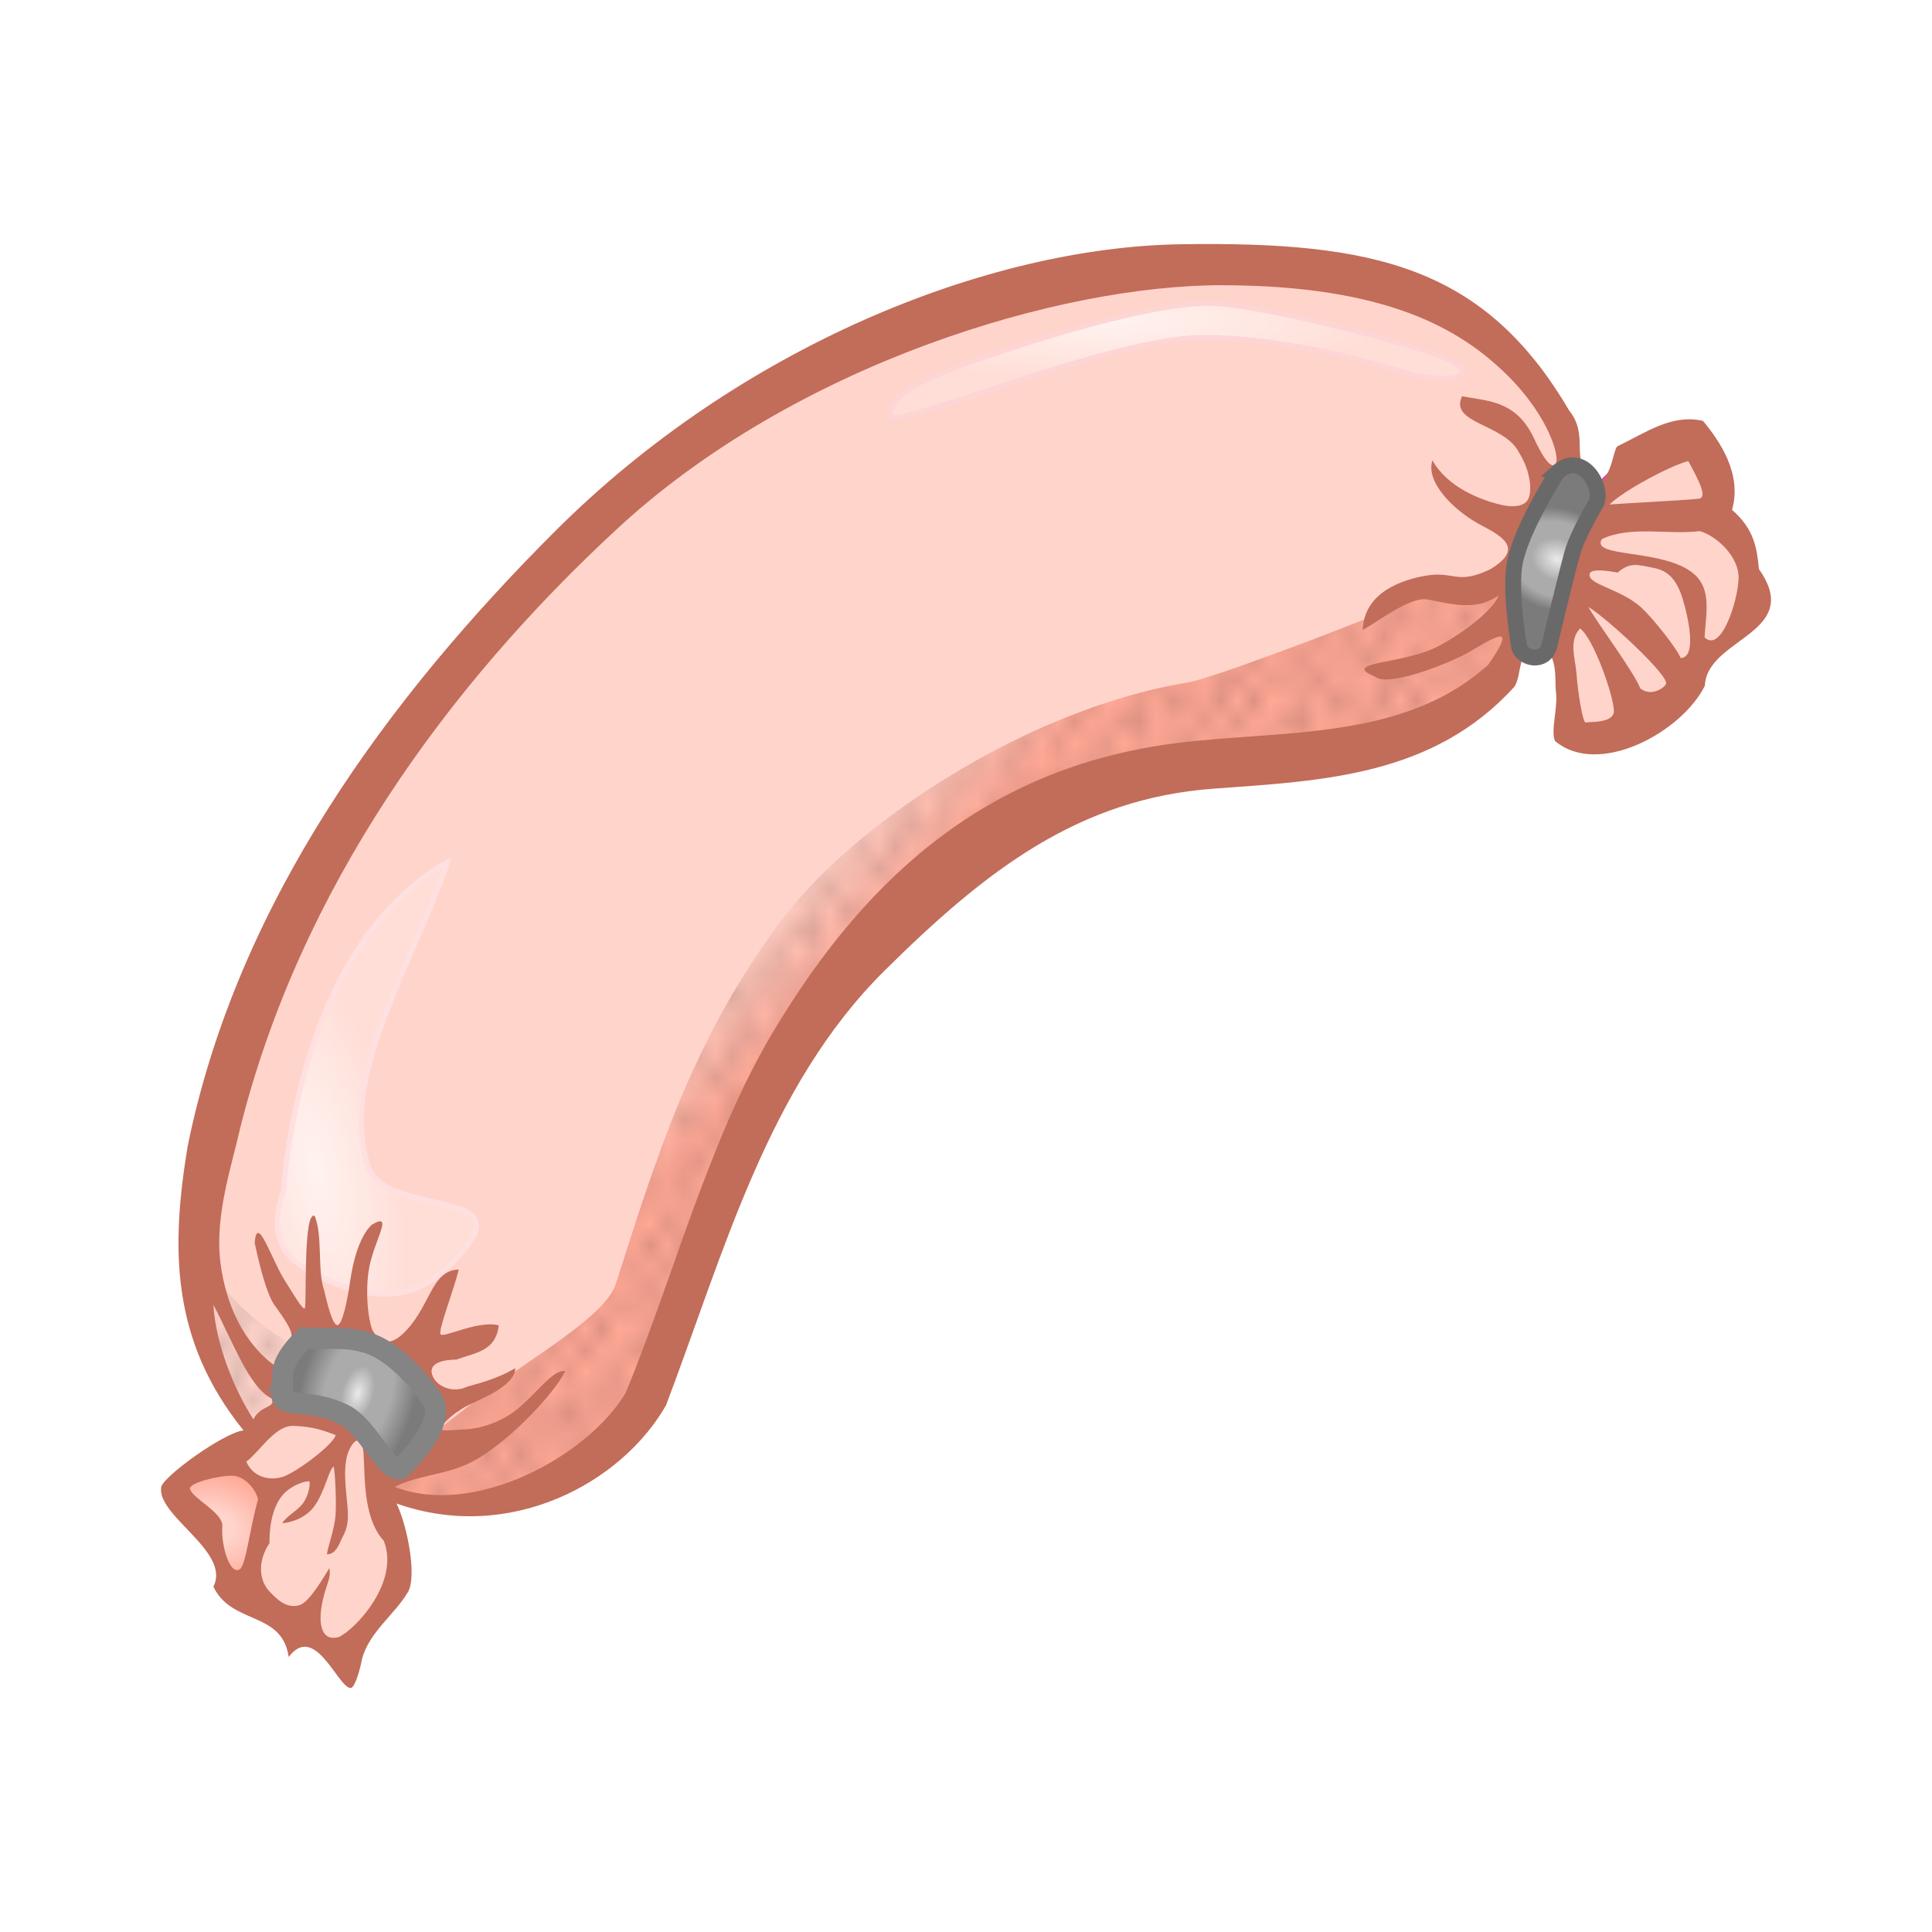 <svg:svg xmlns:dc="http://purl.org/dc/elements/1.1/" xmlns:ns1="http://sodipodi.sourceforge.net/DTD/sodipodi-0.dtd" xmlns:ns2="http://www.inkscape.org/namespaces/inkscape" xmlns:ns3="http://www.w3.org/1999/xlink" xmlns:ns5="http://creativecommons.org/ns#" xmlns:rdf="http://www.w3.org/1999/02/22-rdf-syntax-ns#" xmlns:svg="http://www.w3.org/2000/svg" height="129.425" id="svg2" version="1.1" viewBox="-7.242 -12.804 129.425 129.425" width="129.425" ns1:docname="Wurst.svg" ns2:version="0.91 r13725">
  <svg:title id="title4136">sausage - coloured</svg:title>
  <svg:defs id="defs4">
    <svg:linearGradient id="linearGradient6452" ns2:collect="always">
      <svg:stop id="stop6454" offset="0" style="stop-color:#ffffff;stop-opacity:0.71" />
      <svg:stop id="stop6456" offset="1" style="stop-color:#ffffff;stop-opacity:0.227" />
    </svg:linearGradient>
    <svg:linearGradient id="linearGradient6440" ns2:collect="always">
      <svg:stop id="stop6442" offset="0" style="stop-color:#ffd4cb;stop-opacity:1" />
      <svg:stop id="stop6444" offset="0.207" style="stop-color:#ffd4cb;stop-opacity:1" />
      <svg:stop id="stop6446" offset="0.745" style="stop-color:#ffa896;stop-opacity:1;" />
      <svg:stop id="stop6448" offset="1" style="stop-color:#ffa896;stop-opacity:1" />
    </svg:linearGradient>
    <svg:linearGradient id="linearGradient6420" ns2:collect="always">
      <svg:stop id="stop6422" offset="0" style="stop-color:#eaeaea;stop-opacity:1" />
      <svg:stop id="stop6424" offset="0.27" style="stop-color:#ababab;stop-opacity:1;" />
      <svg:stop id="stop6426" offset="0.572" style="stop-color:#ababab;stop-opacity:1;" />
      <svg:stop id="stop6428" offset="1" style="stop-color:#7b7b7b;stop-opacity:1" />
    </svg:linearGradient>
    <svg:linearGradient id="linearGradient6398" ns2:collect="always">
      <svg:stop id="stop6400" offset="0" style="stop-color:#eaeaea;stop-opacity:1" />
      <svg:stop id="stop6408" offset="0.412" style="stop-color:#ababab;stop-opacity:1;" />
      <svg:stop id="stop6406" offset="0.723" style="stop-color:#ababab;stop-opacity:1;" />
      <svg:stop id="stop6402" offset="1" style="stop-color:#7b7b7b;stop-opacity:1" />
    </svg:linearGradient>
    <svg:linearGradient id="linearGradient6380" ns2:collect="always">
      <svg:stop id="stop6382" offset="0" style="stop-color:#ffd4cb;stop-opacity:1" />
      <svg:stop id="stop6388" offset="0.348" style="stop-color:#ffd4cb;stop-opacity:1" />
      <svg:stop id="stop6390" offset="0.443" style="stop-color:#ffa896;stop-opacity:1;" />
      <svg:stop id="stop6384" offset="1" style="stop-color:#ffa896;stop-opacity:1" />
    </svg:linearGradient>
    <svg:pattern id="pattern5848" patternTransform="matrix(1.073,0,0,1.232,0,948)" ns2:collect="always" ns3:href="#Polkadots-large" />
    <svg:pattern id="pattern5754" patternTransform="matrix(1.092,0,0,1.403,0.343,946.788)" ns2:collect="always" ns3:href="#Polkadots-large" />
    <svg:pattern height="10" id="Polkadots-large" patternTransform="translate(0,0) scale(10,10)" patternUnits="userSpaceOnUse" width="10" ns2:collect="always" ns2:stockid="Polka dots, large">
      <svg:circle cx="2.567" cy="0.810" id="circle5443" r="0.45" style="fill:black;stroke:none" />
      <svg:circle cx="3.048" cy="2.33" id="circle5445" r="0.45" style="fill:black;stroke:none" />
      <svg:circle cx="4.418" cy="2.415" id="circle5447" r="0.45" style="fill:black;stroke:none" />
      <svg:circle cx="1.844" cy="3.029" id="circle5449" r="0.45" style="fill:black;stroke:none" />
      <svg:circle cx="6.08" cy="1.363" id="circle5451" r="0.45" style="fill:black;stroke:none" />
      <svg:circle cx="5.819" cy="4.413" id="circle5453" r="0.45" style="fill:black;stroke:none" />
      <svg:circle cx="4.305" cy="4.048" id="circle5455" r="0.45" style="fill:black;stroke:none" />
      <svg:circle cx="5.541" cy="3.045" id="circle5457" r="0.45" style="fill:black;stroke:none" />
      <svg:circle cx="4.785" cy="5.527" id="circle5459" r="0.45" style="fill:black;stroke:none" />
      <svg:circle cx="2.667" cy="5.184" id="circle5461" r="0.45" style="fill:black;stroke:none" />
      <svg:circle cx="7.965" cy="1.448" id="circle5463" r="0.45" style="fill:black;stroke:none" />
      <svg:circle cx="7.047" cy="5.049" id="circle5465" r="0.45" style="fill:black;stroke:none" />
      <svg:circle cx="4.340" cy="0.895" id="circle5467" r="0.45" style="fill:black;stroke:none" />
      <svg:circle cx="7.125" cy="0.340" id="circle5469" r="0.45" style="fill:black;stroke:none" />
      <svg:circle cx="9.553" cy="1.049" id="circle5471" r="0.45" style="fill:black;stroke:none" />
      <svg:circle cx="7.006" cy="2.689" id="circle5473" r="0.45" style="fill:black;stroke:none" />
      <svg:circle cx="8.909" cy="2.689" id="circle5475" r="0.45" style="fill:black;stroke:none" />
      <svg:circle cx="9.315" cy="4.407" id="circle5477" r="0.45" style="fill:black;stroke:none" />
      <svg:circle cx="7.820" cy="3.870" id="circle5479" r="0.45" style="fill:black;stroke:none" />
      <svg:circle cx="8.270" cy="5.948" id="circle5481" r="0.45" style="fill:black;stroke:none" />
      <svg:circle cx="7.973" cy="7.428" id="circle5483" r="0.45" style="fill:black;stroke:none" />
      <svg:circle cx="9.342" cy="8.072" id="circle5485" r="0.45" style="fill:black;stroke:none" />
      <svg:circle cx="8.206" cy="9.315" id="circle5487" r="0.45" style="fill:black;stroke:none" />
      <svg:circle cx="9.682" cy="9.475" id="circle5489" r="0.45" style="fill:black;stroke:none" />
      <svg:circle cx="9.688" cy="6.186" id="circle5491" r="0.45" style="fill:black;stroke:none" />
      <svg:circle cx="3.379" cy="6.296" id="circle5493" r="0.45" style="fill:black;stroke:none" />
      <svg:circle cx="2.871" cy="8.204" id="circle5495" r="0.45" style="fill:black;stroke:none" />
      <svg:circle cx="4.59" cy="8.719" id="circle5497" r="0.45" style="fill:black;stroke:none" />
      <svg:circle cx="3.181" cy="9.671" id="circle5499" r="0.45" style="fill:black;stroke:none" />
      <svg:circle cx="5.734" cy="7.315" id="circle5501" r="0.45" style="fill:black;stroke:none" />
      <svg:circle cx="6.707" cy="6.513" id="circle5503" r="0.45" style="fill:black;stroke:none" />
      <svg:circle cx="5.730" cy="9.670" id="circle5505" r="0.45" style="fill:black;stroke:none" />
      <svg:circle cx="6.535" cy="8.373" id="circle5507" r="0.45" style="fill:black;stroke:none" />
      <svg:circle cx="4.37" cy="7.154" id="circle5509" r="0.45" style="fill:black;stroke:none" />
      <svg:circle cx="0.622" cy="7.25" id="circle5511" r="0.45" style="fill:black;stroke:none" />
      <svg:circle cx="0.831" cy="5.679" id="circle5513" r="0.45" style="fill:black;stroke:none" />
      <svg:circle cx="1.257" cy="8.519" id="circle5515" r="0.45" style="fill:black;stroke:none" />
      <svg:circle cx="1.989" cy="6.877" id="circle5517" r="0.45" style="fill:black;stroke:none" />
      <svg:circle cx="0.374" cy="3.181" id="circle5519" r="0.45" style="fill:black;stroke:none" />
      <svg:circle cx="1.166" cy="1.664" id="circle5521" r="0.45" style="fill:black;stroke:none" />
      <svg:circle cx="1.151" cy="0.093" id="circle5523" r="0.45" style="fill:black;stroke:none" />
      <svg:circle cx="1.151" cy="10.093" id="circle5525" r="0.45" style="fill:black;stroke:none" />
      <svg:circle cx="1.302" cy="4.451" id="circle5527" r="0.45" style="fill:black;stroke:none" />
      <svg:circle cx="3.047" cy="3.763" id="circle5529" r="0.45" style="fill:black;stroke:none" />
    </svg:pattern>
    <svg:linearGradient gradientUnits="userSpaceOnUse" id="linearGradient6386" x1="17.928" x2="73.066" y1="986.745" y2="1036.245" ns2:collect="always" ns3:href="#linearGradient6380" />
    <svg:linearGradient gradientUnits="userSpaceOnUse" id="linearGradient6392" x1="17.928" x2="73.066" y1="986.745" y2="1036.245" ns2:collect="always" ns3:href="#linearGradient6380" />
    <svg:linearGradient gradientUnits="userSpaceOnUse" id="linearGradient6394" x1="17.928" x2="73.066" y1="986.745" y2="1036.245" ns2:collect="always" ns3:href="#linearGradient6380" />
    <svg:radialGradient cx="92.971" cy="976.927" fx="92.971" fy="976.927" gradientTransform="matrix(0.362,-1.102,1.387,0.455,-1295.361,635.246)" gradientUnits="userSpaceOnUse" id="radialGradient6404" r="2.94" ns2:collect="always" ns3:href="#linearGradient6398" />
    <svg:radialGradient cx="13.528" cy="1033.956" fx="13.528" fy="1033.956" gradientTransform="matrix(0.369,-1.313,0.731,0.206,-747.856,837.918)" gradientUnits="userSpaceOnUse" id="radialGradient6418" r="5.094" ns2:collect="always" ns3:href="#linearGradient6420" />
    <svg:radialGradient cx="2.877" cy="1042.461" fx="2.877" fy="1042.461" gradientTransform="matrix(1.847,0.529,-0.389,1.358,403.476,-375.078)" gradientUnits="userSpaceOnUse" id="radialGradient6438" r="3.541" ns2:collect="always" ns3:href="#linearGradient6440" />
    <svg:radialGradient cx="10.48" cy="1014.859" fx="10.48" fy="1014.859" gradientTransform="matrix(0.756,-0.14,0.387,2.096,-390.503,-1107.616)" gradientUnits="userSpaceOnUse" id="radialGradient6458" r="7.163" ns2:collect="always" ns3:href="#linearGradient6452" />
    <svg:radialGradient cx="62.902" cy="952.819" fx="62.902" fy="952.819" gradientTransform="matrix(1,0,0,0.207,0,764.048)" gradientUnits="userSpaceOnUse" id="radialGradient6476" r="19.358" ns2:collect="always" ns3:href="#linearGradient6452" />
  </svg:defs>
  <ns1:namedview bordercolor="#666666" borderopacity="1.0" fit-margin-bottom="1" fit-margin-left="1" fit-margin-right="1" fit-margin-top="1" id="base" pagecolor="#ffffff" showgrid="false" ns2:current-layer="layer1" ns2:cx="76.516677" ns2:cy="81.631921" ns2:document-units="mm" ns2:pageopacity="0.0" ns2:pageshadow="2" ns2:snap-global="false" ns2:window-height="1023" ns2:window-maximized="0" ns2:window-width="1494" ns2:window-x="657" ns2:window-y="68" ns2:zoom="2">
    <ns2:grid id="grid4270" originx="3.779" originy="4.086" type="xygrid" />
  </ns1:namedview>
  <svg:g id="layer1" style="display:inline" transform="translate(3.779,-952.632)" ns2:groupmode="layer" ns2:label="Ebene 1">
    <svg:path d="m 94.222,971.664 -1.326,-5.392 c -1.033,-4.202 -11.511,-9.741 -22.539,-9.192 -10.784,0.537 -21.763,3.615 -31.113,9.016 -9.094,5.253 -16.514,13.357 -22.716,21.832 -5.782,7.901 -10.719,16.818 -12.993,26.34 -1.294,5.417 -1.657,11.337 -0.177,16.705 0.496,1.798 2.917,4.773 2.917,4.773 l -5.657,3.801 c 1.713,1.266 2.733,3.367 3.977,6.276 l 6.276,3.978 1.679,0.177 c 1.068,-1.282 2.502,-2.361 2.917,-4.95 1.115,-2.356 -0.257,-3.471 -0.884,-5.392 0,0 2.873,0.822 4.419,0.795 3.755,-0.065 7.823,-1.279 10.607,-3.801 3.721,-3.371 4.136,-9.157 6.452,-13.612 3.579,-6.883 6.269,-14.502 11.49,-20.241 4.114,-4.522 9.345,-8.259 15.026,-10.518 6.199,-2.465 13.566,-0.54 19.799,-2.917 2.703,-1.031 5.476,-2.486 7.248,-4.773 0.725,-0.935 1.149,-3.359 1.149,-3.359 l 2.74,0.707 0.177,6.541 c 2.65,0.746 4.058,0 5.568,-0.619 l 3.27,-3.447 0.707,-1.326 c 0.85,0.146 1.924,-1.27 3.005,-2.74 0.124,-0.724 0.136,-2.292 -0.442,-4.419 l -1.591,-2.386 c -0.692,-2.997 -1.46,-5.008 -2.386,-4.95 -3.387,0.674 -4.374,2.72 -6.276,4.243 z" id="path4268" style="fill:#ffd4cb;fill-opacity:1;fill-rule:evenodd;stroke:#ff00ff;stroke-width:0.354;stroke-linecap:butt;stroke-linejoin:miter;stroke-miterlimit:4;stroke-dasharray:none;stroke-opacity:1" ns1:nodetypes="csssssscccccccssssssscccccccccccc" ns2:connector-curvature="0" />
    <svg:g id="g6034-2" style="display:inline;fill:url(#linearGradient6386);fill-opacity:1">
      <svg:path d="m 1.945,1025.139 c -0.173,3.546 0.974,7.179 4.331,10.96 l 3.359,-5.657 c -1.88,-0.907 -3.508,-2.035 -4.861,-3.447 -1.125,-1.173 -2.033,-2.563 -2.033,-2.563 z" id="path5756-6" style="fill:url(#linearGradient6392);fill-opacity:1;fill-rule:evenodd;stroke:none;stroke-width:0.354;stroke-linecap:butt;stroke-linejoin:miter;stroke-miterlimit:4;stroke-dasharray:none;stroke-opacity:1" ns1:nodetypes="cccscc" ns2:connector-curvature="0" />
      <svg:path d="m 14.584,1039.546 c 1.679,-2.386 2.864,-3.314 7.622,-6.928 2.552,-1.938 7.35,-4.669 8.023,-6.772 2.786,-8.705 5.08,-16.127 10.783,-23.953 3.675,-5.043 9.981,-9.485 15.556,-12.286 4.466,-2.243 8.742,-3.549 12.021,-4.066 1.404,-0.221 10.465,-3.611 13.002,-4.73 3.945,-1.741 8.477,-1.634 8.477,-1.634 0.667,1.91 -0.151,5.11 -0.795,6.364 0,0 -3.598,2.453 -6.718,3.447 -5.693,1.814 -14.03,0.988 -19.622,3.094 -6.353,2.392 -11.885,6.987 -16.44,12.021 -3.899,4.309 -5.941,9.448 -8.485,14.672 -2.467,5.066 -3.039,11.672 -6.541,16.087 -1.869,2.356 -4.681,3.895 -7.425,5.127 -3.715,1.667 -7.69,0.441 -9.458,-0.442 z" id="path4272-3" style="fill:url(#linearGradient6394);fill-opacity:1;fill-rule:evenodd;stroke:none;stroke-width:0.354;stroke-linecap:butt;stroke-linejoin:miter;stroke-miterlimit:4;stroke-dasharray:none;stroke-opacity:1" ns1:nodetypes="cssssssccssssssc" ns2:connector-curvature="0" />
    </svg:g>
    <svg:g id="g6034" style="opacity:0.242">
      <svg:path d="m 1.945,1025.139 c -0.173,3.546 0.974,7.179 4.331,10.96 l 3.359,-5.657 c -1.88,-0.907 -3.508,-2.035 -4.861,-3.447 -1.125,-1.173 -2.033,-2.563 -2.033,-2.563 z" id="path5756" style="fill:url(#pattern5848);fill-opacity:1;fill-rule:evenodd;stroke:none;stroke-width:0.354;stroke-linecap:butt;stroke-linejoin:miter;stroke-miterlimit:4;stroke-dasharray:none;stroke-opacity:1" ns1:nodetypes="cccscc" ns2:connector-curvature="0" />
      <svg:path d="m 14.584,1039.546 c 1.679,-2.386 2.864,-3.314 7.622,-6.928 2.552,-1.938 7.35,-4.669 8.023,-6.772 2.786,-8.705 5.08,-16.127 10.783,-23.953 3.675,-5.043 9.981,-9.485 15.556,-12.286 4.466,-2.243 8.742,-3.549 12.021,-4.066 1.404,-0.221 10.465,-3.611 13.002,-4.73 3.945,-1.741 8.477,-1.634 8.477,-1.634 0.667,1.91 -0.151,5.11 -0.795,6.364 0,0 -3.598,2.453 -6.718,3.447 -5.693,1.814 -14.03,0.988 -19.622,3.094 -6.353,2.392 -11.885,6.987 -16.44,12.021 -3.899,4.309 -5.941,9.448 -8.485,14.672 -2.467,5.066 -3.039,11.672 -6.541,16.087 -1.869,2.356 -4.681,3.895 -7.425,5.127 -3.715,1.667 -7.69,0.441 -9.458,-0.442 z" id="path4272" style="fill:url(#pattern5754);fill-opacity:1;fill-rule:evenodd;stroke:none;stroke-width:0.354;stroke-linecap:butt;stroke-linejoin:miter;stroke-miterlimit:4;stroke-dasharray:none;stroke-opacity:1" ns1:nodetypes="cssssssccssssssc" ns2:connector-curvature="0" />
    </svg:g>
    <svg:path d="m 0.471,1039.324 3.875,-1.75 2.75,2.125 -1.625,7.375 -1.375,-1 c -0.482,-3.229 -1.7,-3.858 -2.5,-5 z" id="path6430" style="fill:url(#radialGradient6438);fill-rule:evenodd;stroke:#000000;stroke-width:0.354;stroke-linecap:butt;stroke-linejoin:miter;stroke-miterlimit:4;stroke-dasharray:none;stroke-opacity:1;fill-opacity:1" ns1:nodetypes="ccccccc" ns2:connector-curvature="0" />
    <svg:path d="m 18.971,997.574 c -7.847,4.408 -10.426,15.277 -11,22 -1.116,3.388 0.162,4.718 2.625,5.875 4.18,1.889 6.942,1.342 9.625,-2.125 3.151,-3.863 -5.708,-2 -6.625,-5.5 -0.987,-3.202 -0.103,-6.707 1.337,-10.426 1.215,-3.14 2.826,-6.433 4.038,-9.824 z" id="path6450" style="fill:url(#radialGradient6458);fill-opacity:1;fill-rule:evenodd;stroke:#ffe0e0;stroke-width:0.354;stroke-linecap:butt;stroke-linejoin:miter;stroke-opacity:1;stroke-miterlimit:4;stroke-dasharray:none" ns1:nodetypes="cccccsc" ns2:connector-curvature="0" />
    <svg:path d="m 26.158,975.421 c -11.122,11.115 -21.263,24.79 -24.604,41.17 -1.122,6.775 -1.163,12.993 3.738,19.06 -1.347,0.159 -5.394,3.103 -5.512,3.793 -0.161,0.944 0.958,2 2.003,3.107 1.093,1.157 2.105,2.369 1.49,3.567 0.517,1.078 1.4,1.538 2.287,1.93 1.244,0.551 2.497,0.97 2.759,2.779 0.844,-1.116 1.635,-0.696 2.322,0.05 0.76,0.825 1.394,2.047 1.835,2.029 0.255,-0.01 0.588,-1.059 0.759,-1.96 0.488,-1.796 2.186,-2.963 3.073,-4.466 0.599,-1.014 5.32e-4,-4.315 -0.76,-5.931 7.613,2.692 15.1,-1.396 18.048,-6.582 3.892,-10.256 6.825,-21.373 14.638,-29.113 6.793,-6.731 13.017,-11.536 22.043,-12.193 7.283,-0.53 14.718,-0.827 20.161,-6.84 0.509,-0.778 0.197,-2.718 1.569,-2.627 1.411,0.094 1.115,2.322 1.199,2.921 0.159,1.131 -0.365,2.657 -0.058,3.351 2.913,2.457 8.488,-0.581 10.039,-3.696 0.075,-1.758 2.042,-2.635 3.33,-3.768 1.079,-0.949 1.681,-2.078 0.294,-4.056 -0.137,-1.427 -0.328,-2.681 -1.802,-3.965 0.682,-2.383 -0.791,-4.574 -1.949,-5.96 -2.095,-0.478 -3.82,0.786 -5.721,1.701 -0.328,0.158 -0.482,3.158 -1.807,2.039 -1.377,-1.163 -0.078,-2.752 -1.433,-4.43 C 88.433,957.682 81.051,955.992 68.084,956.19 55.116,956.389 38.523,963.063 26.158,975.421 Z m 66.715,-4.468 c -0.256,-0.142 -0.65,-0.705 -1.195,-1.894 -1.205,-2.424 -3.079,-2.359 -4.755,-2.684 -0.877,1.833 2.811,1.831 3.8,3.742 0.881,1.405 0.901,2.813 0.565,3.251 -0.317,0.414 -1.028,0.46 -1.851,0.255 -1.268,-0.316 -3.481,-1.136 -4.497,-2.954 -0.495,1.427 1.434,3.404 3.332,4.381 0.882,0.454 1.628,0.911 1.719,1.458 0.07,0.418 -0.243,0.889 -1.17,1.451 -2.276,1.092 -2.388,0.091 -4.365,0.44 -1.446,0.255 -4.101,1.057 -4.186,3.635 1.109,-0.621 3.194,-2.263 4.347,-2.047 1.61,0.303 3.228,0.797 4.753,-0.268 -0.339,1.034 -2.833,2.864 -4.4,3.57 -2.28,1.028 -6.184,0.908 -3.878,1.866 0.868,0.74 5.056,-0.908 6.349,-1.674 0.923,-0.547 1.715,-1.022 2.035,-1.013 0.32,0.009 0.167,0.503 -0.801,1.895 -5.7,5.139 -13.871,4.342 -20.95,5.254 -11.942,1.539 -20.372,8.22 -27.057,19.509 -4.223,7.132 -6.611,16.357 -9.778,24.019 -2.643,4.359 -10.225,8.335 -15.459,6.292 1.395,-0.741 3.142,-0.786 4.74,-1.478 2.509,-1.086 5.937,-4.738 6.676,-6.283 -0.875,-0.11 -1.904,1.52 -3.319,2.632 -1.12,0.879 -2.595,1.287 -3.64,1.282 -0.794,0.079 -1.181,0.078 -1.29,0.013 -0.247,-0.145 0.564,-1.012 1.669,-1.597 0.724,-0.383 3.246,-1.308 3.227,-2.527 -1.387,0.843 -2.94,1.123 -3.295,1.276 -0.858,0.371 -1.747,0 -2.097,-0.498 -0.399,-0.572 -0.397,-1.32 1.451,-1.351 1.299,-0.477 2.627,-0.545 2.841,-2.292 -1.417,-0.369 -3.784,0.918 -3.911,0.58 -0.125,-0.332 0.884,-2.926 1.23,-4.318 -1.789,0.042 -1.866,2.271 -3.452,4.007 -0.811,0.887 -1.639,1.286 -2.345,0.026 -0.286,-0.773 -0.458,-2.434 -0.243,-3.933 0.282,-1.962 1.789,-4.042 0.21,-3.101 -0.826,0.776 -1.259,2.468 -1.439,3.732 -0.204,1.435 -0.513,2.805 -0.802,2.969 -0.233,0.132 -0.532,-0.476 -0.957,-2.349 -0.451,-1.233 -0.076,-3.666 -0.625,-4.946 -0.796,-0.387 -0.517,6.175 -0.665,6.204 -0.188,0.037 -0.737,-0.929 -1.345,-1.89 -0.915,-1.445 -1.844,-4.518 -2.01,-2.51 0.157,0.731 0.71,3.31 1.331,4.176 0.641,0.894 1.227,1.71 1.133,2.136 -0.009,0.835 -0.55,1.311 -1.026,1.98 -2.17,-1.524 -3.374,-4.174 -3.728,-6.932 -0.406,-3.163 0.752,-6.508 1.341,-9.135 4.041,-15.997 13.803,-29.477 25.213,-40.04 11.944,-11.057 29.693,-16.372 40.623,-16.336 10.93,0.036 15.875,2.909 19.045,6.047 3.17,3.138 3.817,6.477 2.904,5.97 z m 9.208,-0.237 c 0.645,1.207 1.344,2.454 0.685,2.525 -0.951,0.104 -5.497,0.333 -5.965,0.384 0.948,-0.937 4.107,-2.621 5.279,-2.91 z m -8.909,2.775 c 1.245,-0.083 1.328,1.078 1.661,1.836 -0.042,0.573 -0.297,0.495 -0.965,2.257 -0.643,1.693 -0.368,1.206 0.066,2.705 -0.619,0.815 -2.545,0.887 -3.101,0.241 0.131,-0.903 0.034,-1.948 0.643,-3.84 0.724,-2.249 0.728,-2.638 1.696,-3.198 z m 9.678,1.917 c 1.195,0.345 2.631,1.767 2.599,3.138 -0.036,1.517 -1.165,5.067 -2.283,3.977 0.102,-1.64 0.489,-3.242 -0.738,-4.27 -2.018,-1.691 -6.921,-1.033 -6.145,-2.306 1.917,-0.927 4.451,-0.275 6.566,-0.539 z m -1.287,8.502 c -0.212,-0.593 -1.812,-2.611 -2.578,-3.331 -1.304,-1.226 -3.33,-1.528 -3.508,-2.14 -0.114,-0.393 0.358,-0.532 1.869,-0.253 0.87,-0.757 1.409,-0.498 2.414,-0.313 1.005,0.185 1.564,0.84 1.943,2.078 0.379,1.238 0.971,3.936 -0.14,3.959 z m -6.177,-3.423 c 1.294,0.788 5.403,4.602 5.204,5.152 -0.084,0.231 -0.958,0.906 -1.729,0.306 -0.39,-1.06 -2.942,-4.468 -3.475,-5.458 z m -0.556,1.437 c 0.921,0.707 2.252,4.526 2.264,5.527 0.01,0.852 -1.642,0.709 -1.874,0.78 -0.215,0.066 -0.536,-1.979 -0.639,-3.352 -0.074,-0.933 -0.53,-2.133 0.248,-2.954 z m -91.556,45.309 c 1.362,2.585 2.384,5.514 3.896,6.278 0.309,0.673 -0.705,0.399 -1.216,1.396 -1.324,-2.035 -2.545,-5.151 -2.68,-7.674 z m 9.404,3.526 c 2.174,-0.199 3.307,1.214 3.941,2.723 0.43,1.024 0.142,2.091 -1.359,2.729 -1.013,-1.49 -3.972,-2.128 -5.682,-2.751 -0.329,-1.432 1.07,-2.088 1.3,-2.757 0.805,-0.196 0.976,0.048 1.799,0.055 z m -3.9,4.596 c 1.127,0.046 1.802,0.273 2.686,0.605 -0.107,0.614 -2.679,2.548 -3.576,2.812 -0.845,0.249 -1.94,0.041 -2.408,-1.025 1.011,-0.787 1.986,-2.553 3.298,-2.392 z m 3.769,1.285 c 0.339,-0.484 0.502,-0.293 0.615,-0.158 0.206,0.245 0.177,1.024 0.243,2.319 0.075,1.468 0.311,3.196 1.283,4.245 1.109,2.798 -1.971,6.004 -3.028,6.453 -0.639,0.165 -0.976,-0.118 -1.119,-0.597 -0.142,-0.473 -0.095,-1.138 0.035,-1.752 0.295,-1.391 0.579,-1.481 0.471,-2.28 -0.414,0.677 -1.365,2.314 -2.018,2.494 -0.829,0.229 -1.447,-0.334 -2.004,-0.929 -0.619,-0.662 -0.877,-1.89 0.01,-3.242 -0.021,-0.912 0.138,-2.29 0.83,-3.155 0.595,-0.745 1.724,-1.059 1.838,-0.961 0.062,0.054 0.018,0.831 -0.415,1.438 -0.381,0.534 -1.133,0.872 -1.398,1.351 0.662,-0.048 1.607,-0.38 2.156,-1.148 0.716,-1.002 0.977,-2.507 1.286,-2.641 0.101,0.329 0.188,2.434 0.126,3.257 -0.077,1.013 -0.598,2.353 -0.57,2.618 0.626,0.01 0.842,-0.789 1.051,-1.178 0.347,-0.644 0.408,-1.156 0.295,-2.292 -0.142,-1.423 -0.315,-2.944 0.313,-3.839 z m -8.055,2.046 c 0.77,-0.037 1.599,0.818 1.776,1.581 -0.557,1.935 -0.802,4.375 -1.213,4.675 -0.652,0.476 -1.286,-1.549 -1.182,-2.912 0.002,-0.899 -1.981,-1.807 -2.166,-2.454 -0.109,-0.382 1.799,-0.889 2.785,-0.889 z" id="path4170" style="color:#000000;font-style:normal;font-variant:normal;font-weight:normal;font-stretch:normal;font-size:medium;line-height:normal;font-family:sans-serif;text-indent:0;text-align:start;text-decoration:none;text-decoration-line:none;text-decoration-style:solid;text-decoration-color:#000000;letter-spacing:normal;word-spacing:normal;text-transform:none;direction:ltr;block-progression:tb;writing-mode:lr-tb;baseline-shift:baseline;text-anchor:start;white-space:normal;clip-rule:nonzero;display:inline;overflow:visible;visibility:visible;opacity:1;isolation:auto;mix-blend-mode:normal;color-interpolation:sRGB;color-interpolation-filters:linearRGB;solid-color:#000000;solid-opacity:1;fill:#c26c5a;fill-opacity:1;fill-rule:evenodd;stroke:none;stroke-width:2.835;stroke-linecap:butt;stroke-linejoin:miter;stroke-miterlimit:4;stroke-dasharray:none;stroke-dashoffset:0;stroke-opacity:1;color-rendering:auto;image-rendering:auto;shape-rendering:auto;text-rendering:auto;enable-background:accumulate" ns1:nodetypes="scccscscsscsccsscssccscccsscsscccsscsscscscscssccsscscscsscssccscscscssccsscsccsccssscccccssccscsscscsscccscsccccccccccccccscccccscccsccccsscsscscscscscssscccccccc" ns2:connector-curvature="0" />
    <svg:path d="m 7.882,1033.382 c 0.154,-1.356 -0.49,-1.966 1.485,-3.918 1.068,0.137 3.015,-0.256 4.72,0.506 1.629,0.728 3.305,2.69 3.987,3.854 0.512,1.491 -1.518,3.684 -2.302,4.412 -1.011,0.094 -2.143,-2.828 -3.753,-3.634 -2.181,-1.092 -3.945,-0.468 -4.138,-1.22 z" id="path6410" style="fill:url(#radialGradient6418);fill-opacity:1;fill-rule:evenodd;stroke:#848484;stroke-width:1.417;stroke-linecap:butt;stroke-linejoin:miter;stroke-miterlimit:4;stroke-dasharray:none;stroke-opacity:1" ns1:nodetypes="ccsccsc" ns2:connector-curvature="0" />
    <svg:path d="m 93.303,971.47 c 0,0 -2.329,3.603 -2.832,5.979 -0.397,1.873 0.28,5.737 0.28,5.737 0.245,0.772 1.695,1.097 2.019,-0.095 0,0 0.933,-3.964 1.515,-6.128 0.368,-1.369 1.612,-3.405 1.612,-3.405 0.538,-1.055 -0.939,-3.601 -2.595,-2.088 z" id="path6396" style="fill:url(#radialGradient6404);fill-opacity:1;fill-rule:evenodd;stroke:#696969;stroke-width:1.063;stroke-linecap:butt;stroke-linejoin:miter;stroke-miterlimit:4;stroke-dasharray:none;stroke-opacity:1" ns1:nodetypes="csccscc" ns2:connector-curvature="0" />
    <svg:path d="m 86.096,963.949 c -1.123,-0.702 -12.991,-3.946 -16.5,-3.812 -5.464,0.209 -16.125,4.125 -16.125,4.125 -2.594,0.964 -4.908,1.981 -4.875,3.438 0.142,0.997 14.63,-5.206 20.875,-5.25 5.23,-0.037 11.102,1.561 12.438,2 3.832,1.259 6.503,0.771 4.188,-0.5 z" id="path6460" style="fill:url(#radialGradient6476);fill-rule:evenodd;stroke:#fed5d5;stroke-width:0.354;stroke-linecap:butt;stroke-linejoin:miter;stroke-opacity:1;stroke-miterlimit:4;stroke-dasharray:none;fill-opacity:1" ns1:nodetypes="csccssc" ns2:connector-curvature="0" />
  </svg:g>
</svg:svg>